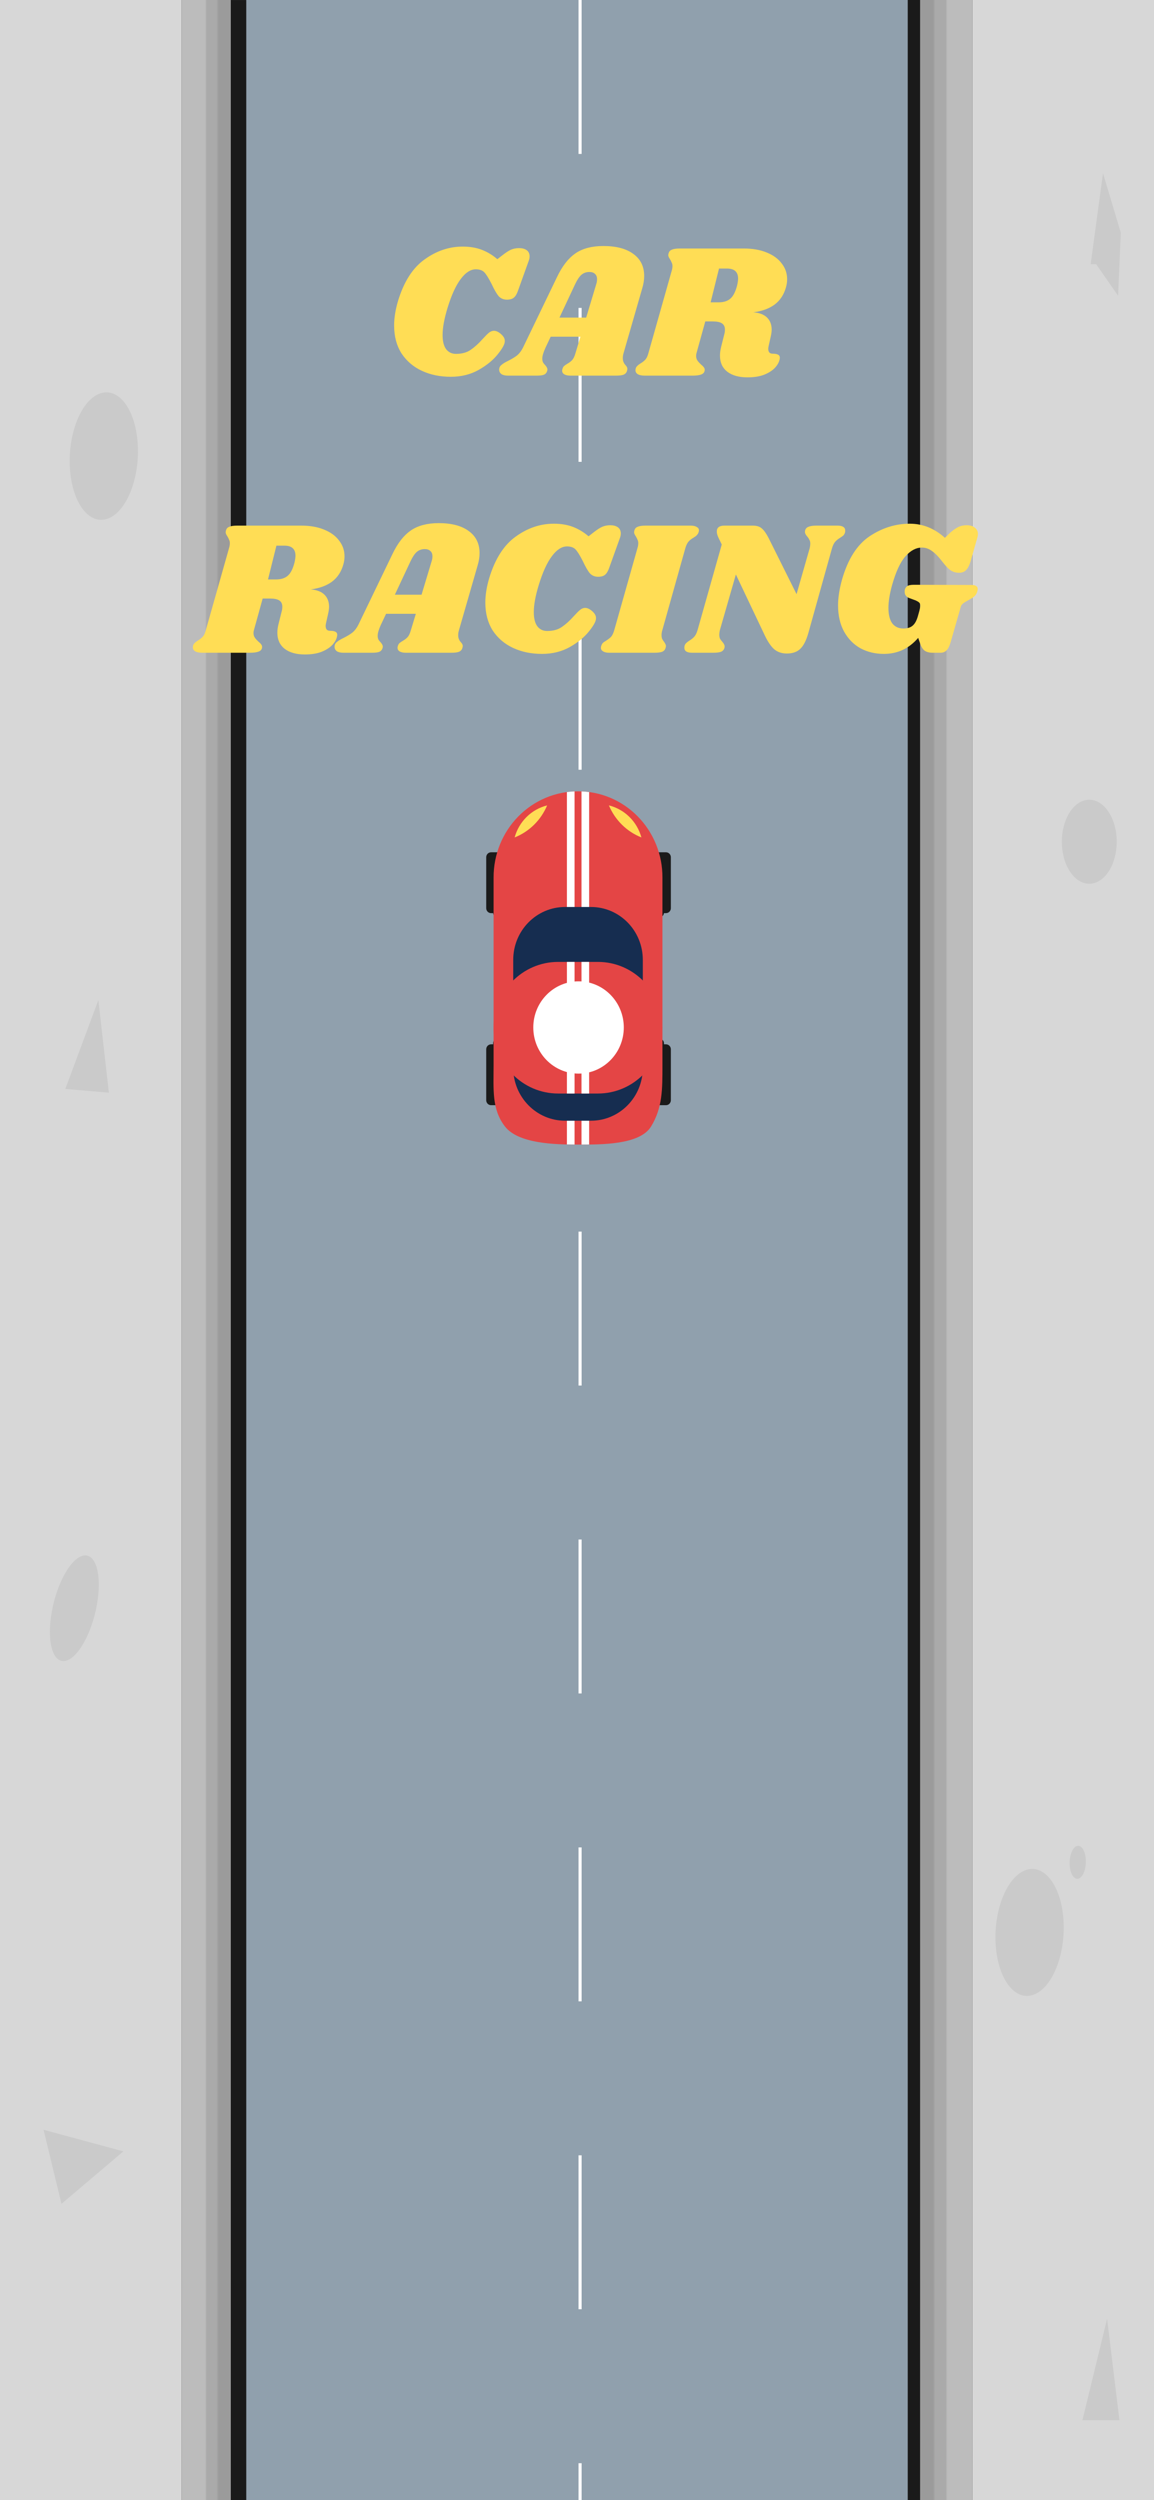 <svg width="375" height="812" viewBox="0 0 375 812" fill="none" xmlns="http://www.w3.org/2000/svg">
<rect x="0" y="0" width="375" height="812" fill="#333333" stroke="none"/>
<path d="M295 0H80V812H295V0Z" fill="#90A0AD"/>
<path d="M375 0H316V812H375V0Z" fill="#D7D7D7"/>
<path d="M59 0H0V812H59V0Z" fill="#D7D7D7"/>
<path d="M299 0H295V812H299V0Z" fill="#1A1A1A"/>
<path d="M316 0H299V812H316V0Z" fill="url(#paint0_linear_315_3431)"/>
<path d="M74.68 812H80L80 0.045H74.68L74.68 812Z" fill="#1A1A1A"/>
<path d="M59 812H75L75 0H59L59 812Z" fill="url(#paint1_linear_315_3431)"/>
<path d="M27.189 533.611C31.247 526.471 33.181 515.63 31.507 509.396C29.834 503.162 25.188 503.897 21.13 511.037C17.073 518.177 15.139 529.018 16.813 535.252C18.486 541.485 23.132 540.751 27.189 533.611Z" fill="#CACACA"/>
<path d="M34.677 168.558C40.782 166.717 45.311 156.077 44.791 144.794C44.272 133.512 38.902 125.858 32.797 127.7C26.692 129.542 22.164 140.181 22.683 151.464C23.202 162.747 28.572 170.4 34.677 168.558Z" fill="#CACACA"/>
<path d="M21.226 353.671L31.965 324.8L35.377 354.874L21.226 353.671Z" fill="#CACACA"/>
<path d="M19.976 715.763L40.094 698.721L14.151 691.704L19.976 715.763Z" fill="#CACACA"/>
<path d="M353.969 287.022C358.893 287.022 362.884 280.914 362.884 273.38C362.884 265.846 358.893 259.739 353.969 259.739C349.046 259.739 345.054 265.846 345.054 273.38C345.054 280.914 349.046 287.022 353.969 287.022Z" fill="#CACACA"/>
<path d="M335.51 647.959C341.615 646.125 346.143 635.527 345.624 624.289C345.105 613.05 339.735 605.427 333.63 607.261C327.525 609.096 322.996 619.694 323.516 630.932C324.035 642.17 329.405 649.794 335.51 647.959Z" fill="#CACACA"/>
<path d="M350.441 610.147C351.892 609.747 352.967 607.046 352.843 604.113C352.719 601.181 351.442 599.127 349.992 599.526C348.541 599.926 347.466 602.627 347.59 605.56C347.714 608.493 348.991 610.546 350.441 610.147Z" fill="#CACACA"/>
<path d="M354.415 85.82L358.424 56.264L364.219 75.589L363.328 96.04L356.196 85.814L354.415 85.82Z" fill="#CACACA"/>
<path d="M351.74 786.041L359.759 753.074L363.769 786.041H351.74Z" fill="#CACACA"/>
<line x1="188.5" x2="188.5" y2="812" stroke="white" stroke-dasharray="50 50"/>
<path d="M187.839 261.284C187.488 261.284 187.14 261.296 186.793 261.311C186.411 261.325 186.034 261.352 185.66 261.386H185.638C180.589 261.823 175.785 263.793 171.847 267.042C167.909 270.292 165.018 274.67 163.548 279.612H161.698C161.506 279.612 161.316 279.65 161.138 279.725C160.961 279.799 160.8 279.909 160.664 280.047C160.528 280.186 160.421 280.35 160.347 280.531C160.274 280.711 160.237 280.905 160.237 281.101V296.427C160.237 296.622 160.274 296.816 160.347 296.997C160.421 297.177 160.528 297.342 160.664 297.48C160.8 297.618 160.961 297.728 161.138 297.803C161.316 297.877 161.506 297.916 161.698 297.915H162.454V337.342H161.698C161.506 337.342 161.316 337.38 161.138 337.454C160.961 337.529 160.8 337.639 160.664 337.777C160.528 337.915 160.421 338.08 160.347 338.261C160.274 338.441 160.237 338.635 160.237 338.831V354.156C160.237 354.352 160.274 354.546 160.347 354.727C160.421 354.907 160.528 355.072 160.664 355.21C160.8 355.348 160.961 355.458 161.138 355.533C161.316 355.607 161.506 355.646 161.698 355.645H162.98C163.434 357.983 164.428 360.176 165.878 362.046C169.893 367.201 180.811 367.48 187.839 367.48C194.867 367.48 206.415 367.573 209.8 362.046C211.014 360.076 211.893 357.912 212.402 355.645H214.295C214.487 355.646 214.677 355.607 214.855 355.533C215.032 355.458 215.193 355.348 215.329 355.21C215.465 355.072 215.572 354.907 215.646 354.727C215.719 354.546 215.757 354.352 215.756 354.156V338.831C215.757 338.635 215.719 338.441 215.646 338.261C215.572 338.08 215.465 337.915 215.329 337.777C215.193 337.639 215.032 337.529 214.855 337.454C214.677 337.38 214.487 337.342 214.295 337.342H213.223V297.915H214.295C214.487 297.916 214.677 297.877 214.855 297.803C215.032 297.728 215.193 297.618 215.329 297.48C215.465 297.342 215.572 297.177 215.646 296.997C215.719 296.816 215.757 296.622 215.756 296.427V281.101C215.757 280.905 215.719 280.711 215.646 280.531C215.572 280.35 215.465 280.186 215.329 280.047C215.193 279.909 215.032 279.799 214.855 279.725C214.677 279.65 214.487 279.612 214.295 279.612H212.133C210.663 274.67 207.772 270.292 203.833 267.042C199.895 263.793 195.091 261.823 190.042 261.386H190.018C189.651 261.355 189.283 261.328 188.913 261.313H188.882C188.536 261.299 188.187 261.287 187.839 261.287V261.284Z" fill="#1A1A1A"/>
<path d="M216.422 339.174H159.578C158.706 339.174 158 339.894 158 340.782V357.334C158 358.222 158.706 358.942 159.578 358.942H216.422C217.294 358.942 218 358.222 218 357.334V340.782C218 339.894 217.294 339.174 216.422 339.174Z" fill="#1A1A1A"/>
<path d="M216.422 276.802H159.578C158.706 276.802 158 277.522 158 278.41V294.962C158 295.85 158.706 296.57 159.578 296.57H216.422C217.294 296.57 218 295.85 218 294.962V278.41C218 277.522 217.294 276.802 216.422 276.802Z" fill="#1A1A1A"/>
<path d="M187.832 257C191.437 256.992 195.008 257.709 198.34 259.111C201.672 260.513 204.7 262.573 207.249 265.17C209.799 267.768 211.819 270.854 213.195 274.25C214.571 277.645 215.275 281.285 215.267 284.959V346.08C215.267 353.823 215.283 359.805 211.567 365.867C207.905 371.84 195.432 371.74 187.832 371.74C180.231 371.74 168.436 371.438 164.097 365.867C159.757 360.297 160.397 353.826 160.397 346.08V284.964C160.388 281.29 161.092 277.65 162.468 274.254C163.844 270.859 165.865 267.773 168.414 265.175C170.963 262.577 173.991 260.518 177.323 259.116C180.655 257.714 184.226 256.997 187.832 257.005V257Z" fill="#E44545"/>
<path d="M177.794 261.576C175.286 262.201 172.986 263.494 171.13 265.323C169.273 267.152 167.928 269.452 167.231 271.985C169.583 271.055 171.729 269.655 173.543 267.868C175.357 266.081 176.802 263.942 177.794 261.578V261.576Z" fill="#FFDD55"/>
<path d="M197.869 261.576C200.377 262.201 202.677 263.494 204.534 265.323C206.39 267.153 207.735 269.452 208.432 271.986C206.08 271.055 203.934 269.655 202.12 267.867C200.306 266.079 198.861 263.941 197.869 261.576V261.576Z" fill="#FFDD55"/>
<path d="M186.703 257.027C186.291 257.045 185.881 257.072 185.474 257.107H185.45C185.038 257.145 184.629 257.19 184.223 257.244V371.687C185.087 371.706 185.894 371.718 186.705 371.721V257.025L186.703 257.027ZM188.961 257.027V371.73C189.761 371.73 190.572 371.73 191.444 371.713V257.246C191.038 257.193 190.629 257.147 190.217 257.11H190.191C189.783 257.074 189.373 257.047 188.961 257.03V257.027Z" fill="white"/>
<path d="M192.043 294.571H183.621C174.318 294.571 166.777 302.256 166.777 311.736V346.822C166.777 356.302 174.318 363.987 183.621 363.987H192.043C201.345 363.987 208.886 356.302 208.886 346.822V311.736C208.886 302.256 201.345 294.571 192.043 294.571Z" fill="#162D50"/>
<path d="M194.291 312.407H181.37C169.787 312.407 160.397 321.976 160.397 333.781V333.783C160.397 345.587 169.787 355.156 181.37 355.156H194.291C205.875 355.156 215.265 345.587 215.265 333.783V333.781C215.265 321.976 205.875 312.407 194.291 312.407Z" fill="#E44545"/>
<path d="M184.223 312.407V355.156H186.705V312.407H184.223ZM188.959 312.407V355.156H191.441V312.407H188.959Z" fill="white"/>
<path d="M188.001 348.687C196.122 348.687 202.706 341.978 202.706 333.702C202.706 325.425 196.122 318.716 188.001 318.716C179.88 318.716 173.296 325.425 173.296 333.702C173.296 341.978 179.88 348.687 188.001 348.687Z" fill="white"/>
<path d="M146.488 122.372C143.016 122.372 139.895 121.731 137.126 120.45C134.357 119.169 132.145 117.288 130.492 114.808C128.88 112.287 128.074 109.249 128.074 105.694C128.074 103.214 128.508 100.527 129.376 97.634C131.277 91.434 134.15 86.97 137.994 84.242C141.838 81.473 145.951 80.088 150.332 80.088C152.688 80.088 154.775 80.439 156.594 81.142C158.413 81.845 160.087 82.857 161.616 84.18L163.29 82.878C164.406 82.01 165.336 81.411 166.08 81.08C166.865 80.749 167.733 80.584 168.684 80.584C169.717 80.584 170.544 80.811 171.164 81.266C171.784 81.721 172.094 82.382 172.094 83.25C172.094 83.705 172.011 84.159 171.846 84.614L168.374 94.286C168.002 95.402 167.547 96.187 167.01 96.642C166.514 97.097 165.749 97.324 164.716 97.324C163.641 97.324 162.753 96.952 162.05 96.208C161.389 95.423 160.624 94.1 159.756 92.24C158.764 90.297 157.958 89.016 157.338 88.396C156.718 87.776 155.809 87.466 154.61 87.466C152.915 87.466 151.283 88.52 149.712 90.628C148.141 92.695 146.715 95.815 145.434 99.99C144.359 103.503 143.822 106.438 143.822 108.794C143.822 110.861 144.215 112.411 145 113.444C145.785 114.436 146.839 114.932 148.162 114.932C150.105 114.932 151.696 114.498 152.936 113.63C154.217 112.762 155.519 111.584 156.842 110.096C157.669 109.187 158.33 108.525 158.826 108.112C159.363 107.657 159.921 107.43 160.5 107.43C161.244 107.43 162.029 107.802 162.856 108.546C163.683 109.29 164.075 110.034 164.034 110.778C164.075 111.687 163.331 113.093 161.802 114.994C160.314 116.895 158.227 118.611 155.54 120.14C152.895 121.628 149.877 122.372 146.488 122.372ZM202.634 114.684C202.469 115.221 202.386 115.759 202.386 116.296C202.386 116.751 202.448 117.143 202.572 117.474C202.696 117.763 202.82 118.011 202.944 118.218C203.109 118.383 203.213 118.507 203.254 118.59C203.667 119.003 203.874 119.417 203.874 119.83C203.874 119.913 203.833 120.119 203.75 120.45C203.585 121.029 203.213 121.442 202.634 121.69C202.097 121.897 201.249 122 200.092 122H185.398C184.53 122 183.848 121.855 183.352 121.566C182.897 121.277 182.67 120.884 182.67 120.388C182.67 120.14 182.732 119.871 182.856 119.582C182.98 119.251 183.145 119.003 183.352 118.838C183.6 118.631 183.931 118.404 184.344 118.156C185.005 117.784 185.543 117.371 185.956 116.916C186.369 116.461 186.721 115.717 187.01 114.684L188.622 109.352H178.95L177.276 112.886C176.573 114.415 176.222 115.614 176.222 116.482C176.222 116.978 176.305 117.391 176.47 117.722C176.635 118.011 176.883 118.321 177.214 118.652C177.503 118.983 177.689 119.272 177.772 119.52C177.896 119.727 177.917 120.016 177.834 120.388C177.669 121.008 177.317 121.442 176.78 121.69C176.284 121.897 175.478 122 174.362 122H165.124C164.173 122 163.45 121.835 162.954 121.504C162.458 121.132 162.21 120.657 162.21 120.078C162.21 119.417 162.458 118.9 162.954 118.528C163.409 118.115 164.111 117.681 165.062 117.226C166.302 116.606 167.294 116.007 168.038 115.428C168.782 114.808 169.423 113.961 169.96 112.886L180.996 90.008C182.691 86.453 184.675 83.891 186.948 82.32C189.263 80.708 192.301 79.902 196.062 79.902C200.278 79.902 203.543 80.77 205.858 82.506C208.173 84.201 209.33 86.577 209.33 89.636C209.33 90.917 209.123 92.24 208.71 93.604L202.634 114.684ZM190.482 103.152L193.768 92.24C193.933 91.744 194.016 91.227 194.016 90.69C194.016 89.905 193.789 89.326 193.334 88.954C192.921 88.541 192.321 88.334 191.536 88.334C190.544 88.334 189.697 88.623 188.994 89.202C188.291 89.781 187.589 90.814 186.886 92.302L181.802 103.152H190.482ZM255.411 93.294C254.75 95.691 253.51 97.572 251.691 98.936C249.872 100.259 247.578 101.085 244.809 101.416C246.793 101.581 248.281 102.16 249.273 103.152C250.265 104.144 250.761 105.446 250.761 107.058C250.761 107.678 250.658 108.443 250.451 109.352L249.769 112.39C249.686 112.803 249.645 113.093 249.645 113.258C249.645 113.795 249.769 114.209 250.017 114.498C250.265 114.746 250.616 114.87 251.071 114.87C251.939 114.87 252.559 114.994 252.931 115.242C253.344 115.49 253.489 115.945 253.365 116.606C253.2 117.557 252.704 118.487 251.877 119.396C251.05 120.305 249.872 121.07 248.343 121.69C246.855 122.269 245.036 122.558 242.887 122.558C240.159 122.558 237.989 121.959 236.377 120.76C234.765 119.52 233.959 117.763 233.959 115.49C233.959 114.622 234.083 113.692 234.331 112.7L235.323 108.732C235.488 108.195 235.571 107.637 235.571 107.058C235.571 106.107 235.24 105.425 234.579 105.012C233.959 104.599 232.946 104.392 231.541 104.392H229.185L226.333 114.684C226.25 114.932 226.209 115.242 226.209 115.614C226.209 116.193 226.354 116.689 226.643 117.102C226.932 117.515 227.325 117.949 227.821 118.404C228.193 118.693 228.482 118.983 228.689 119.272C228.896 119.52 228.999 119.789 228.999 120.078C228.999 120.781 228.668 121.277 228.007 121.566C227.346 121.855 226.374 122 225.093 122H209.531C208.456 122 207.65 121.814 207.113 121.442C206.576 121.029 206.39 120.471 206.555 119.768C206.638 119.396 206.803 119.107 207.051 118.9C207.258 118.652 207.588 118.383 208.043 118.094C208.746 117.681 209.304 117.247 209.717 116.792C210.13 116.337 210.461 115.635 210.709 114.684L218.273 87.962C218.438 87.425 218.521 86.908 218.521 86.412C218.521 85.957 218.438 85.585 218.273 85.296C218.149 84.965 217.963 84.593 217.715 84.18C217.343 83.643 217.157 83.209 217.157 82.878C217.157 82.754 217.198 82.527 217.281 82.196C217.446 81.659 217.798 81.287 218.335 81.08C218.914 80.832 219.782 80.708 220.939 80.708H241.709C244.561 80.708 247.041 81.142 249.149 82.01C251.298 82.878 252.931 84.077 254.047 85.606C255.204 87.094 255.783 88.789 255.783 90.69C255.783 91.558 255.659 92.426 255.411 93.294ZM239.539 92.674C239.746 91.723 239.849 91 239.849 90.504C239.849 88.313 238.65 87.218 236.253 87.218H233.649L230.921 98.192H233.525C235.137 98.192 236.398 97.799 237.307 97.014C238.258 96.229 239.002 94.782 239.539 92.674ZM111.582 183.294C110.921 185.691 109.681 187.572 107.862 188.936C106.043 190.259 103.749 191.085 100.98 191.416C102.964 191.581 104.452 192.16 105.444 193.152C106.436 194.144 106.932 195.446 106.932 197.058C106.932 197.678 106.829 198.443 106.622 199.352L105.94 202.39C105.857 202.803 105.816 203.093 105.816 203.258C105.816 203.795 105.94 204.209 106.188 204.498C106.436 204.746 106.787 204.87 107.242 204.87C108.11 204.87 108.73 204.994 109.102 205.242C109.515 205.49 109.66 205.945 109.536 206.606C109.371 207.557 108.875 208.487 108.048 209.396C107.221 210.305 106.043 211.07 104.514 211.69C103.026 212.269 101.207 212.558 99.058 212.558C96.33 212.558 94.16 211.959 92.548 210.76C90.936 209.52 90.13 207.763 90.13 205.49C90.13 204.622 90.254 203.692 90.502 202.7L91.494 198.732C91.659 198.195 91.742 197.637 91.742 197.058C91.742 196.107 91.411 195.425 90.75 195.012C90.13 194.599 89.117 194.392 87.712 194.392H85.356L82.504 204.684C82.421 204.932 82.38 205.242 82.38 205.614C82.38 206.193 82.525 206.689 82.814 207.102C83.103 207.515 83.496 207.949 83.992 208.404C84.364 208.693 84.653 208.983 84.86 209.272C85.067 209.52 85.17 209.789 85.17 210.078C85.17 210.781 84.839 211.277 84.178 211.566C83.516 211.855 82.545 212 81.264 212H65.702C64.627 212 63.821 211.814 63.284 211.442C62.746 211.029 62.56 210.471 62.726 209.768C62.809 209.396 62.974 209.107 63.222 208.9C63.428 208.652 63.759 208.383 64.214 208.094C64.916 207.681 65.475 207.247 65.888 206.792C66.301 206.337 66.632 205.635 66.88 204.684L74.444 177.962C74.609 177.425 74.692 176.908 74.692 176.412C74.692 175.957 74.609 175.585 74.444 175.296C74.32 174.965 74.134 174.593 73.886 174.18C73.514 173.643 73.328 173.209 73.328 172.878C73.328 172.754 73.369 172.527 73.452 172.196C73.617 171.659 73.969 171.287 74.506 171.08C75.085 170.832 75.953 170.708 77.11 170.708H97.88C100.732 170.708 103.212 171.142 105.32 172.01C107.469 172.878 109.102 174.077 110.218 175.606C111.375 177.094 111.954 178.789 111.954 180.69C111.954 181.558 111.83 182.426 111.582 183.294ZM95.71 182.674C95.916 181.723 96.02 181 96.02 180.504C96.02 178.313 94.821 177.218 92.424 177.218H89.82L87.092 188.192H89.696C91.308 188.192 92.569 187.799 93.478 187.014C94.428 186.229 95.172 184.782 95.71 182.674ZM149.141 204.684C148.975 205.221 148.893 205.759 148.893 206.296C148.893 206.751 148.955 207.143 149.079 207.474C149.203 207.763 149.327 208.011 149.451 208.218C149.616 208.383 149.719 208.507 149.761 208.59C150.174 209.003 150.381 209.417 150.381 209.83C150.381 209.913 150.339 210.119 150.257 210.45C150.091 211.029 149.719 211.442 149.141 211.69C148.603 211.897 147.756 212 146.599 212H131.905C131.037 212 130.355 211.855 129.859 211.566C129.404 211.277 129.177 210.884 129.177 210.388C129.177 210.14 129.239 209.871 129.363 209.582C129.487 209.251 129.652 209.003 129.859 208.838C130.107 208.631 130.437 208.404 130.851 208.156C131.512 207.784 132.049 207.371 132.463 206.916C132.876 206.461 133.227 205.717 133.517 204.684L135.129 199.352H125.457L123.783 202.886C123.08 204.415 122.729 205.614 122.729 206.482C122.729 206.978 122.811 207.391 122.977 207.722C123.142 208.011 123.39 208.321 123.721 208.652C124.01 208.983 124.196 209.272 124.279 209.52C124.403 209.727 124.423 210.016 124.341 210.388C124.175 211.008 123.824 211.442 123.287 211.69C122.791 211.897 121.985 212 120.869 212H111.631C110.68 212 109.957 211.835 109.461 211.504C108.965 211.132 108.717 210.657 108.717 210.078C108.717 209.417 108.965 208.9 109.461 208.528C109.915 208.115 110.618 207.681 111.569 207.226C112.809 206.606 113.801 206.007 114.545 205.428C115.289 204.808 115.929 203.961 116.467 202.886L127.503 180.008C129.197 176.453 131.181 173.891 133.455 172.32C135.769 170.708 138.807 169.902 142.569 169.902C146.785 169.902 150.05 170.77 152.365 172.506C154.679 174.201 155.837 176.577 155.837 179.636C155.837 180.917 155.63 182.24 155.217 183.604L149.141 204.684ZM136.989 193.152L140.275 182.24C140.44 181.744 140.523 181.227 140.523 180.69C140.523 179.905 140.295 179.326 139.841 178.954C139.427 178.541 138.828 178.334 138.043 178.334C137.051 178.334 136.203 178.623 135.501 179.202C134.798 179.781 134.095 180.814 133.393 182.302L128.309 193.152H136.989ZM176.126 212.372C172.654 212.372 169.533 211.731 166.764 210.45C163.994 209.169 161.783 207.288 160.13 204.808C158.518 202.287 157.712 199.249 157.712 195.694C157.712 193.214 158.146 190.527 159.014 187.634C160.915 181.434 163.788 176.97 167.632 174.242C171.476 171.473 175.588 170.088 179.97 170.088C182.326 170.088 184.413 170.439 186.232 171.142C188.05 171.845 189.724 172.857 191.254 174.18L192.928 172.878C194.044 172.01 194.974 171.411 195.718 171.08C196.503 170.749 197.371 170.584 198.322 170.584C199.355 170.584 200.182 170.811 200.802 171.266C201.422 171.721 201.732 172.382 201.732 173.25C201.732 173.705 201.649 174.159 201.484 174.614L198.012 184.286C197.64 185.402 197.185 186.187 196.648 186.642C196.152 187.097 195.387 187.324 194.354 187.324C193.279 187.324 192.39 186.952 191.688 186.208C191.026 185.423 190.262 184.1 189.394 182.24C188.402 180.297 187.596 179.016 186.976 178.396C186.356 177.776 185.446 177.466 184.248 177.466C182.553 177.466 180.92 178.52 179.35 180.628C177.779 182.695 176.353 185.815 175.072 189.99C173.997 193.503 173.46 196.438 173.46 198.794C173.46 200.861 173.852 202.411 174.638 203.444C175.423 204.436 176.477 204.932 177.8 204.932C179.742 204.932 181.334 204.498 182.574 203.63C183.855 202.762 185.157 201.584 186.48 200.096C187.306 199.187 187.968 198.525 188.464 198.112C189.001 197.657 189.559 197.43 190.138 197.43C190.882 197.43 191.667 197.802 192.494 198.546C193.32 199.29 193.713 200.034 193.672 200.778C193.713 201.687 192.969 203.093 191.44 204.994C189.952 206.895 187.864 208.611 185.178 210.14C182.532 211.628 179.515 212.372 176.126 212.372ZM224.4 170.708C225.268 170.708 225.929 170.853 226.384 171.142C226.88 171.39 227.128 171.762 227.128 172.258C227.128 172.465 227.066 172.733 226.942 173.064C226.818 173.353 226.632 173.622 226.384 173.87C226.177 174.077 225.971 174.242 225.764 174.366C225.599 174.449 225.475 174.531 225.392 174.614C224.731 174.986 224.193 175.399 223.78 175.854C223.367 176.309 223.015 177.011 222.726 177.962L215.224 204.684C215.059 205.221 214.976 205.738 214.976 206.234C214.976 206.73 215.038 207.143 215.162 207.474C215.327 207.805 215.555 208.156 215.844 208.528C216.216 209.065 216.402 209.499 216.402 209.83C216.402 209.913 216.361 210.119 216.278 210.45C216.113 211.029 215.741 211.442 215.162 211.69C214.583 211.897 213.715 212 212.558 212H197.988C197.12 212 196.459 211.855 196.004 211.566C195.508 211.277 195.26 210.884 195.26 210.388C195.26 210.14 195.322 209.871 195.446 209.582C195.611 209.127 195.88 208.776 196.252 208.528C196.624 208.28 196.851 208.135 196.934 208.094C197.595 207.681 198.133 207.267 198.546 206.854C198.959 206.399 199.311 205.676 199.6 204.684L207.164 177.962C207.329 177.425 207.412 176.908 207.412 176.412C207.412 175.957 207.329 175.585 207.164 175.296C207.04 174.965 206.854 174.593 206.606 174.18C206.234 173.643 206.048 173.209 206.048 172.878C206.048 172.754 206.089 172.527 206.172 172.196C206.337 171.659 206.689 171.287 207.226 171.08C207.805 170.832 208.673 170.708 209.83 170.708H224.4ZM272.113 170.708C273.808 170.708 274.655 171.245 274.655 172.32C274.655 172.609 274.635 172.816 274.593 172.94C274.469 173.353 274.283 173.684 274.035 173.932C273.787 174.139 273.436 174.387 272.981 174.676C272.361 175.048 271.845 175.461 271.431 175.916C271.018 176.371 270.667 177.073 270.377 178.024L262.689 205.552C261.987 208.032 261.098 209.768 260.023 210.76C258.99 211.752 257.543 212.248 255.683 212.248C254.03 212.248 252.645 211.773 251.529 210.822C250.455 209.83 249.442 208.321 248.491 206.296L239.129 186.58L233.921 204.684C233.797 205.221 233.735 205.697 233.735 206.11C233.735 206.647 233.818 207.102 233.983 207.474C234.19 207.805 234.459 208.156 234.789 208.528C235.244 209.065 235.471 209.52 235.471 209.892C235.471 210.14 235.451 210.326 235.409 210.45C235.244 211.029 234.872 211.442 234.293 211.69C233.715 211.897 232.847 212 231.689 212H224.931C223.237 212 222.389 211.463 222.389 210.388C222.389 210.099 222.41 209.892 222.451 209.768C222.575 209.355 222.761 209.045 223.009 208.838C223.257 208.59 223.609 208.321 224.063 208.032C224.683 207.66 225.2 207.247 225.613 206.792C226.027 206.337 226.378 205.635 226.667 204.684L234.541 176.846L233.549 174.8C233.136 173.973 232.929 173.25 232.929 172.63C232.929 171.349 233.756 170.708 235.409 170.708H244.585C245.908 170.708 246.9 171.018 247.561 171.638C248.264 172.217 249.008 173.271 249.793 174.8L258.845 192.966L263.123 178.024C263.247 177.445 263.309 176.97 263.309 176.598C263.309 176.061 263.206 175.627 262.999 175.296C262.834 174.924 262.586 174.552 262.255 174.18C261.801 173.643 261.573 173.188 261.573 172.816C261.573 172.568 261.594 172.382 261.635 172.258C261.801 171.679 262.173 171.287 262.751 171.08C263.33 170.832 264.198 170.708 265.355 170.708H272.113ZM287.214 212.372C284.445 212.372 281.924 211.773 279.65 210.574C277.418 209.334 275.641 207.536 274.318 205.18C272.996 202.783 272.334 199.931 272.334 196.624C272.334 194.103 272.768 191.292 273.636 188.192C275.538 181.579 278.514 176.908 282.564 174.18C286.656 171.452 291.017 170.088 295.646 170.088C299.862 170.088 303.665 171.617 307.054 174.676L308.914 172.878C309.948 172.01 310.836 171.411 311.58 171.08C312.324 170.749 313.192 170.584 314.184 170.584C315.259 170.584 316.127 170.853 316.788 171.39C317.45 171.886 317.78 172.568 317.78 173.436C317.78 173.767 317.718 174.159 317.594 174.614L315.362 182.426C314.949 183.749 314.453 184.679 313.874 185.216C313.337 185.753 312.593 186.022 311.642 186.022C310.65 186.022 309.762 185.774 308.976 185.278C308.232 184.782 307.364 183.893 306.372 182.612C305.05 180.876 303.872 179.657 302.838 178.954C301.846 178.21 300.751 177.838 299.552 177.838C297.692 177.838 295.915 178.789 294.22 180.69C292.567 182.55 291.12 185.671 289.88 190.052C289.095 192.904 288.702 195.363 288.702 197.43C288.702 199.621 289.116 201.295 289.942 202.452C290.81 203.568 292.009 204.126 293.538 204.126C294.861 204.126 295.874 203.816 296.576 203.196C297.32 202.576 297.899 201.501 298.312 199.972L298.746 198.422C298.953 197.595 299.056 197.037 299.056 196.748C299.056 196.252 298.932 195.901 298.684 195.694C298.478 195.487 298.106 195.26 297.568 195.012L295.398 194.206C294.448 193.834 293.972 193.152 293.972 192.16C293.972 191.871 293.993 191.643 294.034 191.478C294.2 190.941 294.489 190.548 294.902 190.3C295.357 190.052 296.039 189.928 296.948 189.928L315.672 189.99C317.036 189.99 317.718 190.424 317.718 191.292C317.718 191.457 317.677 191.705 317.594 192.036C317.429 192.656 317.16 193.152 316.788 193.524C316.416 193.896 315.879 194.268 315.176 194.64L313.564 195.57C313.151 195.818 312.841 196.066 312.634 196.314C312.428 196.521 312.283 196.789 312.2 197.12L308.914 208.59C308.501 209.954 308.026 210.863 307.488 211.318C306.992 211.773 306.372 212 305.628 212H303.024C302.032 212 301.206 211.793 300.544 211.38C299.924 210.967 299.408 210.161 298.994 208.962L298.374 207.164C295.398 210.636 291.678 212.372 287.214 212.372Z" fill="#FFDD55"/>
<defs>
<linearGradient id="paint0_linear_315_3431" x1="298.983" y1="341.04" x2="316.034" y2="341.04" gradientUnits="userSpaceOnUse">
<stop stop-color="#9B9B9B"/>
<stop offset="0.246" stop-color="#9B9B9B"/>
<stop offset="0.289" stop-color="#AAAAAA"/>
<stop offset="0.487" stop-color="#AAAAAA"/>
<stop offset="0.522" stop-color="#BCBCBC"/>
<stop offset="1" stop-color="#BCBCBC"/>
</linearGradient>
<linearGradient id="paint1_linear_315_3431" x1="75.016" y1="341.04" x2="58.968" y2="341.04" gradientUnits="userSpaceOnUse">
<stop stop-color="#9B9B9B"/>
<stop offset="0.246" stop-color="#9B9B9B"/>
<stop offset="0.289" stop-color="#AAAAAA"/>
<stop offset="0.487" stop-color="#AAAAAA"/>
<stop offset="0.522" stop-color="#BCBCBC"/>
<stop offset="1" stop-color="#BCBCBC"/>
</linearGradient>
</defs>
</svg>
